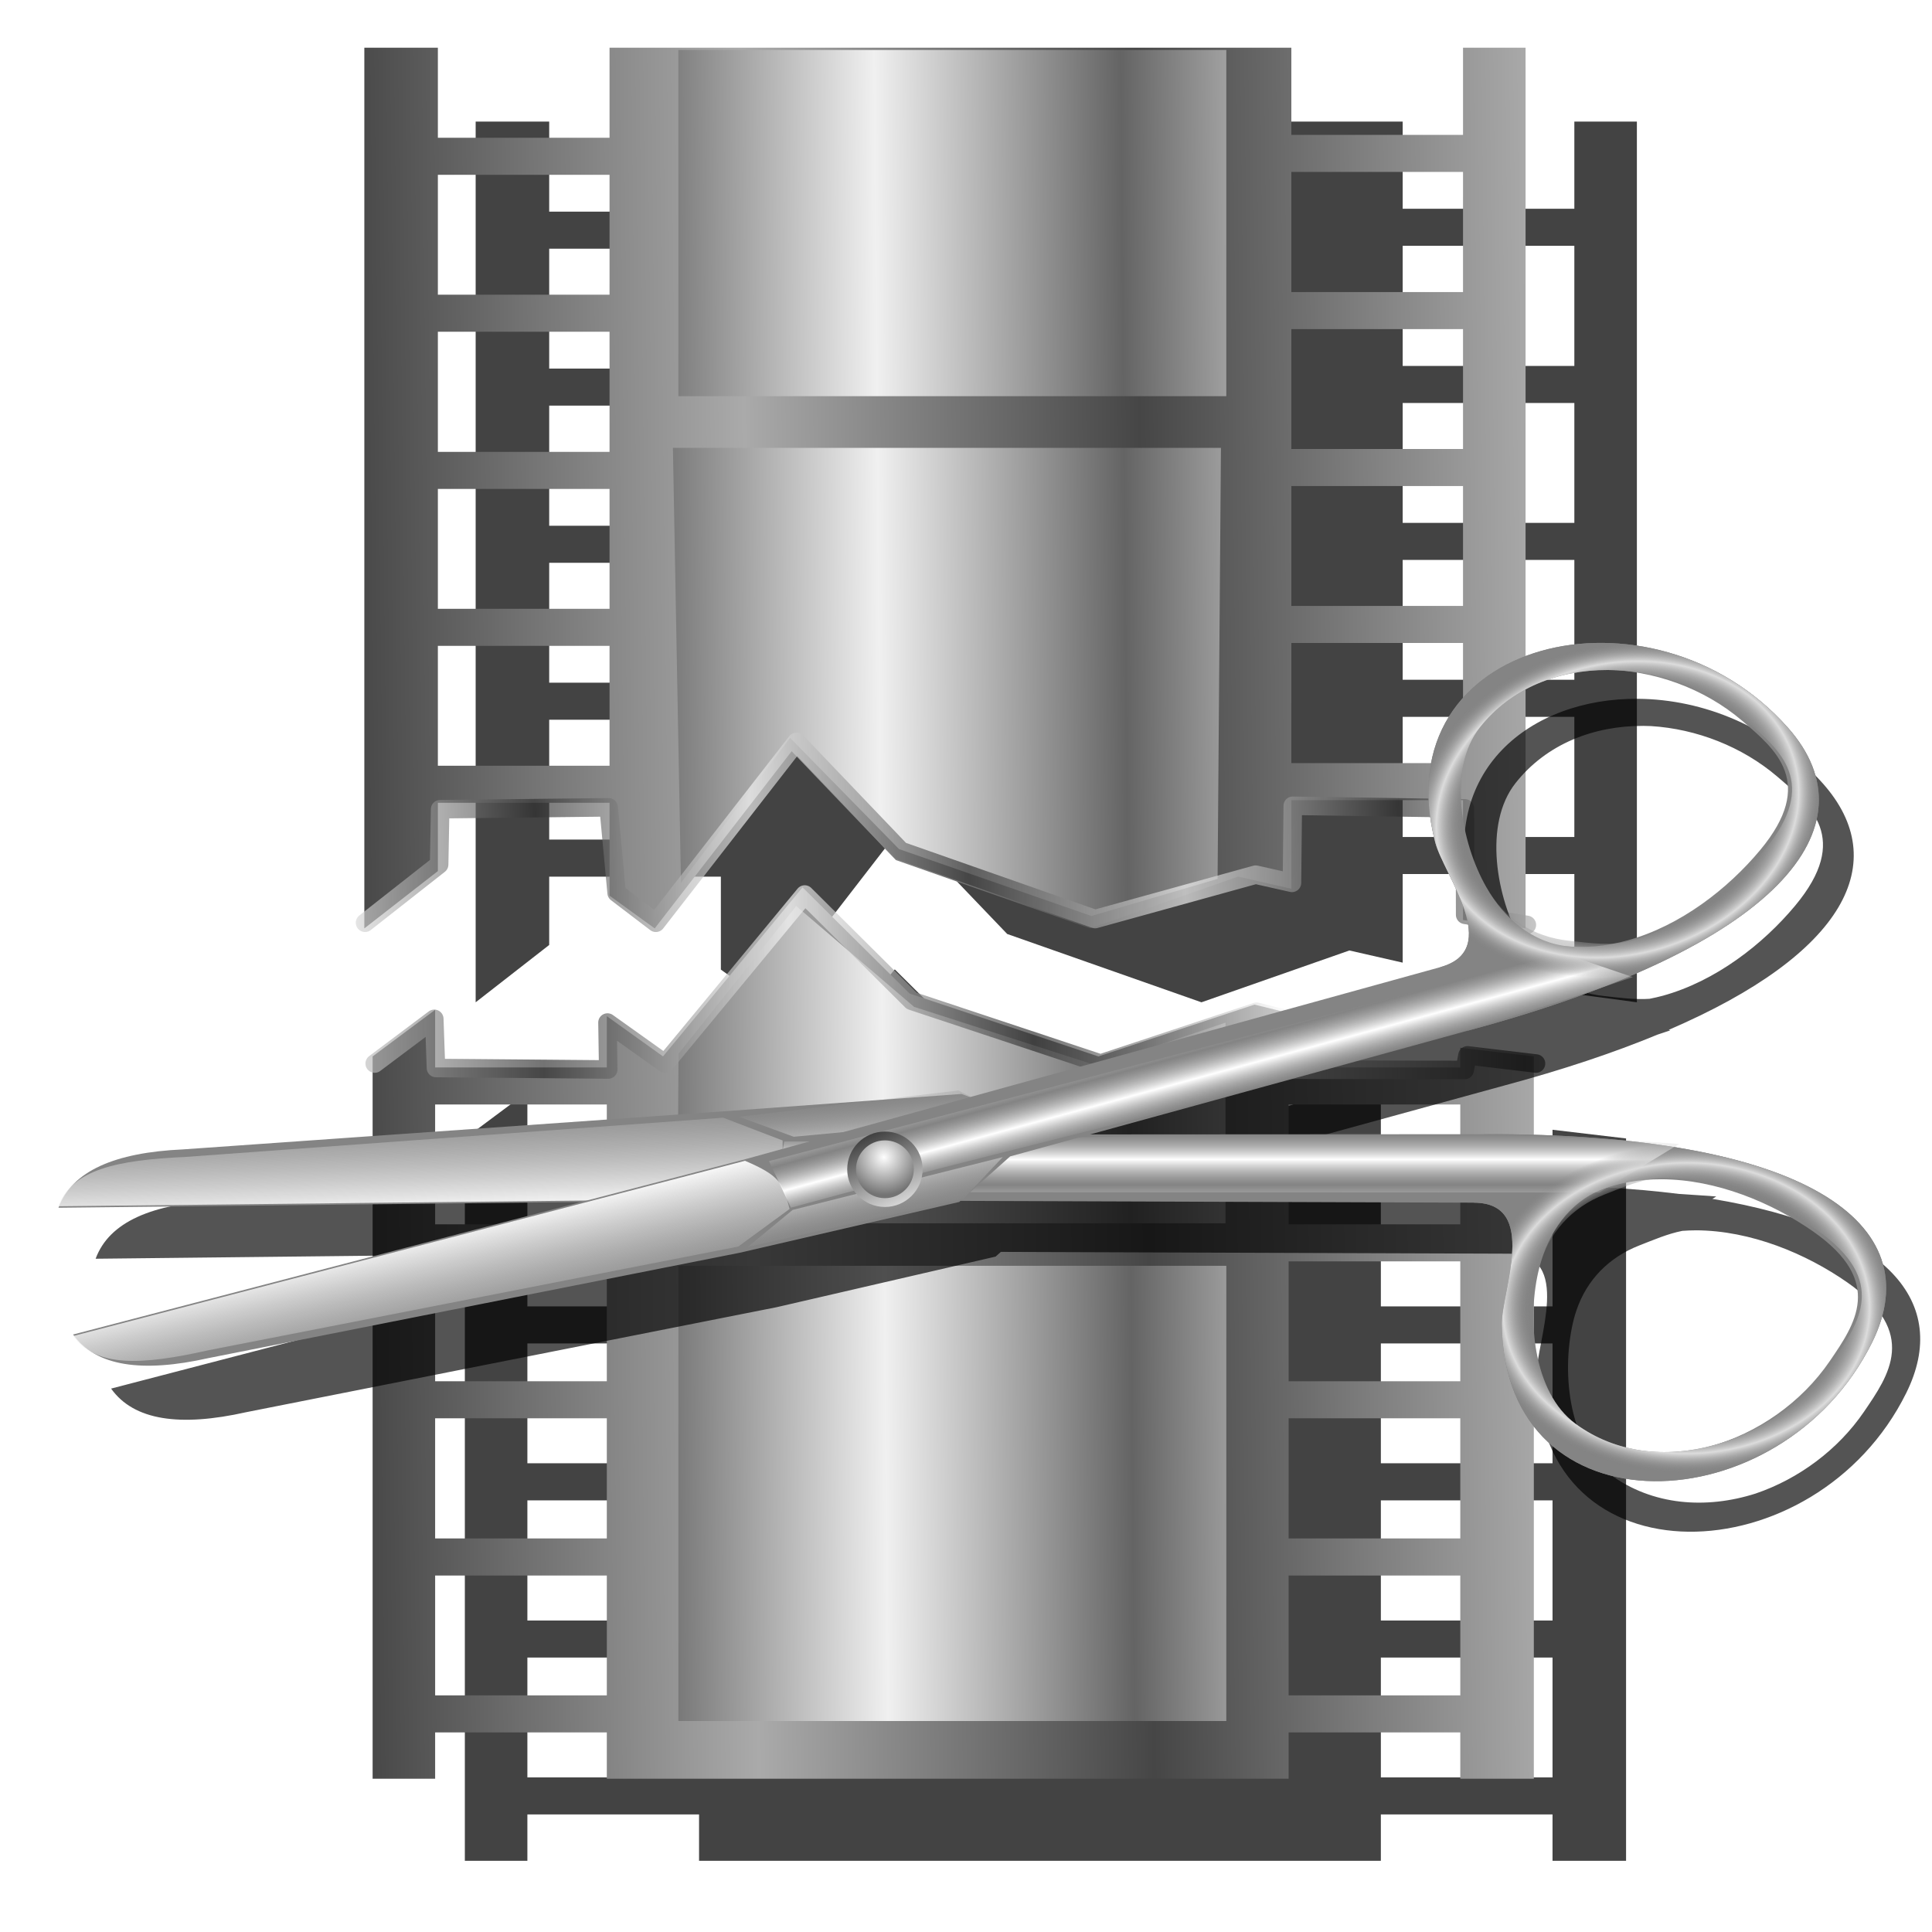 <?xml version="1.0" encoding="UTF-8" standalone="no"?>
<!-- Created with Inkscape (http://www.inkscape.org/) -->

<svg
   xmlns:dc="http://purl.org/dc/elements/1.1/"
   xmlns:cc="http://creativecommons.org/ns#"
   xmlns:rdf="http://www.w3.org/1999/02/22-rdf-syntax-ns#"
   xmlns:svg="http://www.w3.org/2000/svg"
   xmlns="http://www.w3.org/2000/svg"
   xmlns:xlink="http://www.w3.org/1999/xlink"
   xmlns:sodipodi="http://sodipodi.sourceforge.net/DTD/sodipodi-0.dtd"
   xmlns:inkscape="http://www.inkscape.org/namespaces/inkscape"
   width="256"
   height="256"
   id="svg2"
   sodipodi:version="0.32"
   inkscape:version="0.92.5 (2060ec1f9f, 2020-04-08)"
   version="1.0"
   sodipodi:docname="lives.svg"
   inkscape:output_extension="org.inkscape.output.svg.inkscape">
  <defs
     id="defs4">
    <linearGradient
       id="linearGradient955">
      <stop
         style="stop-color:#f6f6f6;stop-opacity:1"
         offset="0"
         id="stop951" />
      <stop
         style="stop-color:#2f2f2f;stop-opacity:1"
         offset="1"
         id="stop953" />
    </linearGradient>
    <linearGradient
       id="linearGradient944">
      <stop
         id="stop940"
         offset="0"
         style="stop-color:#f0f0f0;stop-opacity:1" />
      <stop
         id="stop942"
         offset="1"
         style="stop-color:#646464;stop-opacity:1" />
    </linearGradient>
    <linearGradient
       inkscape:collect="always"
       id="linearGradient934">
      <stop
         style="stop-color:#aaaaaa;stop-opacity:1"
         offset="0"
         id="stop930" />
      <stop
         style="stop-color:#464646;stop-opacity:1"
         offset="1"
         id="stop932" />
    </linearGradient>
    <linearGradient
       id="linearGradient3175">
      <stop
         style="stop-color:#bcc4f0;stop-opacity:0.739;"
         offset="0"
         id="stop3177" />
      <stop
         style="stop-color:#1a1c71;stop-opacity:0.782;"
         offset="1"
         id="stop3179" />
    </linearGradient>
    <inkscape:perspective
       sodipodi:type="inkscape:persp3d"
       inkscape:vp_x="0 : 526.18109 : 1"
       inkscape:vp_y="0 : 1000 : 0"
       inkscape:vp_z="744.09448 : 526.18109 : 1"
       inkscape:persp3d-origin="372.04724 : 350.78739 : 1"
       id="perspective10" />
    <inkscape:perspective
       id="perspective2390"
       inkscape:persp3d-origin="372.04724 : 350.78739 : 1"
       inkscape:vp_z="744.09448 : 526.18109 : 1"
       inkscape:vp_y="0 : 1000 : 0"
       inkscape:vp_x="0 : 526.18109 : 1"
       sodipodi:type="inkscape:persp3d" />
    <linearGradient
       gradientTransform="matrix(0.458,0,0,0.458,12.358,81.059)"
       y2="50.574"
       x2="215.891"
       y1="113.364"
       x1="155.814"
       spreadMethod="reflect"
       gradientUnits="userSpaceOnUse"
       id="linearGradient3403"
       xlink:href="#linearGradient3369"
       inkscape:collect="always" />
    <linearGradient
       y2="78.618"
       x2="-79.283"
       y1="145.672"
       x1="-81.182"
       gradientUnits="userSpaceOnUse"
       id="linearGradient3397"
       xlink:href="#linearGradient3387"
       inkscape:collect="always" />
    <linearGradient
       gradientUnits="userSpaceOnUse"
       y2="78.618"
       x2="-79.283"
       y1="145.672"
       x1="-81.182"
       id="linearGradient3393"
       xlink:href="#linearGradient3387"
       inkscape:collect="always" />
    <linearGradient
       spreadMethod="reflect"
       gradientUnits="userSpaceOnUse"
       y2="50.574"
       x2="215.891"
       y1="113.364"
       x1="155.814"
       id="linearGradient3375"
       xlink:href="#linearGradient3369"
       inkscape:collect="always" />
    <inkscape:perspective
       sodipodi:type="inkscape:persp3d"
       inkscape:vp_x="0 : 128 : 1"
       inkscape:vp_y="0 : 1000 : 0"
       inkscape:vp_z="256 : 128 : 1"
       inkscape:persp3d-origin="128 : 85.333333 : 1"
       id="perspective2503" />
    <linearGradient
       id="linearGradient3578">
      <stop
         id="stop3580"
         offset="0"
         style="stop-color:#d2d6f6;stop-opacity:1" />
      <stop
         id="stop3582"
         offset="1"
         style="stop-color:#2f45bc;stop-opacity:1" />
    </linearGradient>
    <linearGradient
       id="linearGradient3369"
       inkscape:collect="always">
      <stop
         id="stop3371"
         offset="0"
         style="stop-color:#6465df;stop-opacity:1" />
      <stop
         id="stop3373"
         offset="1"
         style="stop-color:#ffffff;stop-opacity:1" />
    </linearGradient>
    <linearGradient
       id="linearGradient3387"
       inkscape:collect="always">
      <stop
         id="stop3389"
         offset="0"
         style="stop-color:#000000;stop-opacity:1;" />
      <stop
         id="stop3391"
         offset="1"
         style="stop-color:#ffffff;stop-opacity:1" />
    </linearGradient>
    <linearGradient
       inkscape:collect="always"
       xlink:href="#linearGradient955"
       id="linearGradient986"
       x1="98.391"
       y1="111.526"
       x2="126.978"
       y2="110.606"
       gradientUnits="userSpaceOnUse"
       spreadMethod="reflect"
       gradientTransform="translate(1.162,-2.325)" />
    <linearGradient
       inkscape:collect="always"
       xlink:href="#linearGradient955"
       id="linearGradient994"
       x1="103.353"
       y1="131.557"
       x2="135.856"
       y2="131.557"
       gradientUnits="userSpaceOnUse"
       spreadMethod="reflect"
       gradientTransform="translate(1.162,-2.325)" />
    <filter
       inkscape:collect="always"
       style="color-interpolation-filters:sRGB"
       id="filter1024"
       x="-0.03"
       width="1.06"
       y="-0.02"
       height="1.04">
      <feGaussianBlur
         inkscape:collect="always"
         stdDeviation="1.929"
         id="feGaussianBlur1026" />
    </filter>
    <linearGradient
       id="linearGradient15182">
      <stop
         id="stop15184"
         stop-color="#ffffff"
         stop-opacity="1" />
      <stop
         offset="1"
         id="stop15186"
         stop-color="#100de7"
         stop-opacity="0" />
    </linearGradient>
    <linearGradient
       id="linearGradient3558">
      <stop
         id="stop3560"
         stop-color="#6474d6"
         stop-opacity="1" />
      <stop
         offset="0.167"
         id="stop3564"
         stop-color="#949cd9"
         stop-opacity="1" />
      <stop
         id="stop3562"
         offset="1"
         stop-color="#20267b"
         stop-opacity="1" />
    </linearGradient>
    <linearGradient
       id="linearGradient2811">
      <stop
         id="stop2813"
         stop-color="#2e46c9"
         stop-opacity="1" />
      <stop
         offset="1"
         id="stop4535"
         stop-color="#202a7b"
         stop-opacity="1" />
    </linearGradient>
    <linearGradient
       id="linearGradient3578-3">
      <stop
         id="stop3580-6"
         stop-color="#000000"
         stop-opacity="1" />
      <stop
         offset="1"
         id="stop3582-7"
         stop-color="#fffcfc"
         stop-opacity="1" />
    </linearGradient>
    <linearGradient
       id="linearGradient3299">
      <stop
         id="stop3301"
         stop-color="#0d0d9d"
         stop-opacity="0.675" />
      <stop
         offset="1"
         id="stop3303"
         stop-color="#7c86f5"
         stop-opacity="0.525" />
    </linearGradient>
    <linearGradient
       id="linearGradient3335">
      <stop
         id="stop3337"
         stop-color="#000000"
         stop-opacity="0.632" />
      <stop
         offset="0.5"
         id="stop3343"
         stop-color="#7075f7"
         stop-opacity="0.588" />
      <stop
         id="stop3339"
         offset="1"
         stop-color="#ffffff"
         stop-opacity="0.439" />
    </linearGradient>
    <linearGradient
       id="linearGradient3345">
      <stop
         id="stop3347"
         stop-color="#b9c1ee"
         stop-opacity="1" />
      <stop
         id="stop6154"
         offset="1"
         stop-color="#101b59"
         stop-opacity="1" />
    </linearGradient>
    <linearGradient
       id="linearGradient3351">
      <stop
         id="stop3353"
         stop-color="#697ef7"
         stop-opacity="1" />
      <stop
         id="stop3355"
         offset="1"
         stop-color="#000000"
         stop-opacity="1" />
    </linearGradient>
    <linearGradient
       id="linearGradient3449">
      <stop
         id="stop3451"
         stop-color="#000e7c"
         stop-opacity="1" />
      <stop
         offset="1"
         id="stop3453"
         stop-color="#cacbf7"
         stop-opacity="1" />
    </linearGradient>
    <linearGradient
       inkscape:collect="always"
       xlink:href="#linearGradient944"
       id="linearGradient1137"
       gradientUnits="userSpaceOnUse"
       x1="116.177"
       y1="119.644"
       x2="148.835"
       y2="119.37"
       spreadMethod="reflect"
       gradientTransform="translate(0.581,-2.615)" />
    <linearGradient
       inkscape:collect="always"
       xlink:href="#linearGradient934"
       id="linearGradient936"
       x1="125.569"
       y1="125.658"
       x2="177.96"
       y2="125.077"
       gradientUnits="userSpaceOnUse"
       spreadMethod="reflect" />
    <linearGradient
       inkscape:collect="always"
       xlink:href="#linearGradient934"
       id="linearGradient938"
       gradientUnits="userSpaceOnUse"
       x1="125.569"
       y1="125.658"
       x2="177.96"
       y2="125.077"
       spreadMethod="reflect" />
    <linearGradient
       id="linearGradient930"
       inkscape:collect="always">
      <stop
         id="stop926"
         offset="0"
         style="stop-color:#dedede;stop-opacity:1" />
      <stop
         id="stop928"
         offset="1"
         style="stop-color:#737373;stop-opacity:0;" />
    </linearGradient>
    <linearGradient
       id="linearGradient920"
       inkscape:collect="always">
      <stop
         id="stop916"
         offset="0"
         style="stop-color:#fefefe;stop-opacity:1" />
      <stop
         id="stop918"
         offset="1"
         style="stop-color:#737373;stop-opacity:1" />
    </linearGradient>
    <linearGradient
       id="linearGradient912"
       inkscape:collect="always">
      <stop
         id="stop908"
         offset="0"
         style="stop-color:#dadada;stop-opacity:1" />
      <stop
         id="stop910"
         offset="1"
         style="stop-color:#424242;stop-opacity:1" />
    </linearGradient>
    <linearGradient
       id="linearGradient854"
       inkscape:collect="always">
      <stop
         id="stop850"
         offset="0"
         style="stop-color:#848484;stop-opacity:1;" />
      <stop
         style="stop-color:#737373;stop-opacity:0.05"
         offset="0.744"
         id="stop860" />
      <stop
         style="stop-color:#dcdcdc;stop-opacity:1"
         offset="0.884"
         id="stop858" />
      <stop
         id="stop852"
         offset="1"
         style="stop-color:#848484;stop-opacity:0" />
    </linearGradient>
    <linearGradient
       id="linearGradient830"
       inkscape:collect="always">
      <stop
         id="stop826"
         offset="0"
         style="stop-color:#ffffff;stop-opacity:1" />
      <stop
         id="stop828"
         offset="1"
         style="stop-color:#c1c1c1;stop-opacity:0;" />
    </linearGradient>
    <linearGradient
       gradientUnits="userSpaceOnUse"
       y2="149.946"
       x2="58.342"
       y1="164.994"
       x1="58.867"
       id="linearGradient822"
       xlink:href="#linearGradient830"
       inkscape:collect="always" />
    <linearGradient
       gradientTransform="matrix(1,0,0,1.802,0,-126.395)"
       spreadMethod="reflect"
       gradientUnits="userSpaceOnUse"
       y2="155.944"
       x2="149.324"
       y1="157.763"
       x1="149.324"
       id="linearGradient832"
       xlink:href="#linearGradient830"
       inkscape:collect="always" />
    <radialGradient
       gradientUnits="userSpaceOnUse"
       gradientTransform="matrix(1,-0.008,0.006,0.793,-3.12,111.778)"
       r="101.279"
       fy="510.518"
       fx="833.044"
       cy="510.518"
       cx="833.044"
       id="radialGradient856"
       xlink:href="#linearGradient854"
       inkscape:collect="always" />
    <radialGradient
       r="101.279"
       fy="510.518"
       fx="833.044"
       cy="510.518"
       cx="833.044"
       gradientTransform="matrix(1,-0.008,0.006,0.793,-3.12,111.778)"
       gradientUnits="userSpaceOnUse"
       id="radialGradient885"
       xlink:href="#linearGradient854"
       inkscape:collect="always" />
    <linearGradient
       gradientTransform="matrix(0.368,0,0,0.368,135.184,114.833)"
       gradientUnits="userSpaceOnUse"
       y2="107.848"
       x2="-52.865"
       y1="132.451"
       x1="-41.783"
       id="linearGradient914"
       xlink:href="#linearGradient912"
       inkscape:collect="always" />
    <radialGradient
       gradientTransform="matrix(0.368,0,0,0.368,135.184,114.833)"
       gradientUnits="userSpaceOnUse"
       r="13.272"
       fy="116.242"
       fx="-49.64"
       cy="116.242"
       cx="-49.64"
       id="radialGradient922"
       xlink:href="#linearGradient920"
       inkscape:collect="always" />
    <linearGradient
       gradientUnits="userSpaceOnUse"
       y2="167.27"
       x2="118.017"
       y1="159.274"
       x1="116.071"
       id="linearGradient932"
       xlink:href="#linearGradient930"
       inkscape:collect="always" />
    <linearGradient
       gradientTransform="matrix(0.943,-0.333,-0.333,-0.943,60.913,344.989)"
       y2="167.27"
       x2="118.017"
       y1="159.274"
       x1="116.071"
       gradientUnits="userSpaceOnUse"
       id="linearGradient936-3"
       xlink:href="#linearGradient930"
       inkscape:collect="always" />
    <linearGradient
       inkscape:collect="always"
       xlink:href="#linearGradient830"
       id="linearGradient1082"
       gradientUnits="userSpaceOnUse"
       x1="58.867"
       y1="164.994"
       x2="58.342"
       y2="149.946" />
    <linearGradient
       inkscape:collect="always"
       xlink:href="#linearGradient830"
       id="linearGradient1084"
       gradientUnits="userSpaceOnUse"
       gradientTransform="matrix(1,0,0,1.802,0,-126.395)"
       x1="149.324"
       y1="157.763"
       x2="149.324"
       y2="155.944"
       spreadMethod="reflect" />
    <filter
       inkscape:collect="always"
       style="color-interpolation-filters:sRGB"
       id="filter1168"
       x="-0.017"
       width="1.035"
       y="-0.038"
       height="1.077">
      <feGaussianBlur
         inkscape:collect="always"
         stdDeviation="1.761"
         id="feGaussianBlur1170" />
    </filter>
  </defs>
  <sodipodi:namedview
     id="base"
     pagecolor="#ff0000"
     bordercolor="#666666"
     borderopacity="1.0"
     gridtolerance="10000"
     guidetolerance="10"
     objecttolerance="10"
     inkscape:pageopacity="0"
     inkscape:pageshadow="2"
     inkscape:zoom="3.4414062"
     inkscape:cx="128"
     inkscape:cy="128"
     inkscape:document-units="px"
     inkscape:current-layer="layer1"
     showgrid="false"
     inkscape:window-width="1678"
     inkscape:window-height="978"
     inkscape:window-x="0"
     inkscape:window-y="38"
     inkscape:window-maximized="0"
     inkscape:snap-to-guides="false"
     inkscape:snap-grids="false"
     inkscape:snap-others="false"
     inkscape:object-nodes="false"
     inkscape:snap-nodes="false"
     inkscape:snap-global="false" />
  <g
     inkscape:label="Layer 1"
     inkscape:groupmode="layer"
     id="layer1">
    <g
       id="g956"
       style="fill:#191919;fill-opacity:0.813;filter:url(#filter1024)"
       transform="translate(5.148,0.741)">
      <path
         style="opacity:1;fill:#191919;fill-opacity:0.813;stroke:none;stroke-opacity:1"
         d="M 57.879,15.372 V 132.068 l 9.744,-7.596 v -9.053 h 22.748 v 12.314 l 5.984,4.335 18.145,-23.477 13.81,14.424 25.741,9.053 19.603,-6.867 7.059,1.611 v -11.739 h 22.748 v 15.882 l 8.286,1.112 V 15.372 h -8.286 V 26.919 H 180.713 V 15.372 H 90.371 V 27.302 H 67.623 V 15.372 Z M 180.713,31.829 h 22.748 V 47.749 H 180.713 Z M 67.623,32.213 H 90.371 V 48.094 H 67.623 Z m 113.09,20.447 h 22.748 V 68.541 H 180.713 Z M 67.623,53.005 h 22.748 v 15.92 H 67.623 Z m 113.09,20.447 h 22.748 V 89.333 H 180.713 Z M 67.623,73.835 H 90.371 V 89.717 H 67.623 Z M 180.713,94.243 h 22.748 V 110.163 H 180.713 Z M 67.623,94.627 H 90.371 V 110.508 H 67.623 Z"
         id="path3336"
         inkscape:connector-curvature="0" />
      <path
         style="opacity:1;fill:#191919;fill-opacity:0.813;stroke:none;stroke-opacity:1"
         d="m 113.414,127.707 -18.49,22.403 -7.442,-5.332 v 6.79 H 64.733 v -7.634 l -8.286,6.176 v 95.712 h 8.286 v -6.138 h 22.748 v 6.138 h 90.341 v -6.138 h 22.748 v 6.138 h 9.744 v -95.712 l -9.744,-1.151 v 2.609 h -22.748 v -7.212 l -4.527,-1.112 -20.677,6.867 -25.012,-8.324 z m -48.681,28.771 h 22.748 v 15.882 H 64.733 Z m 113.09,0 h 22.748 v 15.882 H 177.823 Z M 64.733,177.27 h 22.748 v 15.882 H 64.733 Z m 113.09,0 h 22.748 v 15.882 H 177.823 Z M 64.733,198.062 h 22.748 v 15.92 H 64.733 Z m 113.09,0 h 22.748 v 15.92 h -22.748 z m -113.09,20.83 h 22.748 v 15.882 H 64.733 Z m 113.09,0 h 22.748 v 15.882 h -22.748 z"
         id="path3340"
         inkscape:connector-curvature="0" />
    </g>
    <g
       id="g952"
       style="opacity:1;fill:url(#linearGradient936);fill-opacity:1"
       transform="translate(0.872,-2.906)">
      <path
         style="opacity:1;fill:url(#linearGradient938);fill-opacity:1;stroke:none;stroke-opacity:1"
         d="m -135.08,9.812 v 116.695 l 9.744,-7.596 v -9.053 h 22.748 v 12.314 l 5.984,4.334 18.145,-23.477 13.811,14.424 25.74,9.053 19.604,-6.867 7.059,1.611 v -11.738 h 22.748 v 15.883 l 8.287,1.111 V 9.812 H 10.502 V 21.359 H -12.246 V 9.812 h -90.342 v 11.93 h -22.748 V 9.812 Z m 122.834,16.457 h 22.748 v 15.92 h -22.748 z m -113.09,0.383 h 22.748 v 15.883 h -22.748 z m 113.09,20.447 h 22.748 v 15.883 h -22.748 z m -113.09,0.346 h 22.748 v 15.92 h -22.748 z m 113.09,20.447 h 22.748 v 15.881 h -22.748 z m -113.09,0.383 h 22.748 V 84.156 h -22.748 z m 113.09,20.408 h 22.748 v 15.92 h -22.748 z m -113.09,0.383 h 22.748 v 15.883 h -22.748 z m 48.32,31.998 -18.49,22.402 -7.443,-5.332 v 6.791 h -22.748 v -7.635 l -8.285,6.176 v 95.713 h 8.285 v -6.139 h 22.748 v 6.139 h 90.342 v -6.139 h 22.748 v 6.139 h 9.744 V 143.467 l -9.744,-1.15 v 2.609 h -22.748 v -7.213 l -4.527,-1.111 -20.676,6.865 -25.012,-8.324 z m -48.682,28.771 h 22.748 v 15.881 h -22.748 z m 113.09,0 h 22.748 v 15.881 h -22.748 z m -113.09,20.791 h 22.748 v 15.883 h -22.748 z m 113.09,0 h 22.748 v 15.883 h -22.748 z m -113.09,20.793 h 22.748 v 15.92 h -22.748 z m 113.09,0 h 22.748 v 15.92 H -12.607 Z M -125.697,212.25 h 22.748 v 15.881 h -22.748 z m 113.09,0 h 22.748 v 15.881 h -22.748 z"
         transform="translate(182.484,-0.581)"
         id="path3243"
         inkscape:connector-curvature="0" />
    </g>
    <path
       style="opacity:1;fill:url(#linearGradient1137);fill-opacity:1;stroke:none;stroke-width:2;stroke-linejoin:round;stroke-miterlimit:4;stroke-dasharray:none;stroke-opacity:0.9"
       d="M 89.888,6.624 V 52.497 H 162.492 V 6.624 Z m -0.723,52.721 1.066,57.637 14.455,-19.213 14.439,14.738 25.488,8.865 16.723,-4.914 0.445,-57.113 z m 16.336,60.713 -15.59,19.562 -0.145,22.473 h 72.617 v -26.586 l -16.961,5.721 -24.295,-7.809 z m -15.613,47.668 v 60.322 h 72.604 v -60.322 z"
       id="rect3319"
       inkscape:connector-curvature="0" />
    <path
       inkscape:connector-curvature="0"
       style="opacity:1;fill:none;fill-opacity:1;stroke:url(#linearGradient994);stroke-width:2.455;stroke-linecap:round;stroke-linejoin:round;stroke-miterlimit:4;stroke-dasharray:none;stroke-opacity:0.676"
       d="m 203.529,140.924 -9.076,-1.084 -0.375,1.934 -23.119,-0.032 0.263,-6.507 -4.718,-1.174 -20.68,6.863 -25.014,-8.308 -14.178,-14.087 -18.512,22.395 -7.623,-5.43 0.096,6.218 -22.822,-0.197 -0.228,-6.512 -7.893,5.921"
       id="path3171"
       sodipodi:nodetypes="ccccccccccccccc" />
    <path
       inkscape:connector-curvature="0"
       sodipodi:nodetypes="ccccccccccccccc"
       id="path3173"
       d="m 202.316,122.552 -8.174,-1.334 -0.034,-14.105 -22.809,-0.343 -0.107,10.213 -4.809,-1.084 -21.28,5.881 -25.737,-9.03 -13.816,-14.449 -18.642,23.97 -5.2,-3.963 -1.06,-11.331 -22.325,0.247 -0.137,7.331 -9.817,7.715"
       style="opacity:1;fill:none;fill-opacity:1;stroke:url(#linearGradient986);stroke-width:2.455;stroke-linecap:round;stroke-linejoin:round;stroke-miterlimit:4;stroke-dasharray:none;stroke-opacity:0.667" />
    <path
       style="fill:#000000;fill-opacity:0.671;stroke:none;stroke-width:0.308px;stroke-linecap:butt;stroke-linejoin:miter;stroke-opacity:1;filter:url(#filter1168)"
       d="m 217.054,92.595 c -14.23,-0.121 -26.54,9.474 -22.158,26.365 1.116,4.301 9.016,14.208 0.668,16.512 l -61.527,16.979 -0.541,-0.201 -1.566,-0.803 -6.549,0.785 -24.797,1.809 -71.473,5.033 c -8.95,0.404 -14.649,2.839 -16.441,7.717 l 71.1,-0.777 -69.047,17.982 c 0,0 0,0.002 0,0.002 3.011,4.235 9.149,5.087 17.891,3.127 l 70.287,-13.912 29.025,-6.707 0.695,-0.623 67.287,0.238 c 8.66,0.03 3.638,11.663 3.691,16.105 0.333,27.919 36.991,26.592 48.99,2.35 5.946,-12.013 -2.416,-21.836 -25.693,-25.721 l 0.52,-0.316 c -1.637,-0.124 -3.267,-0.225 -4.898,-0.33 -6.178,-0.776 -13.264,-1.178 -21.268,-1.148 l -50.219,0.027 48.209,-13.227 c 7.81,-2.095 14.594,-4.37 20.391,-6.768 0.562,-0.191 1.124,-0.371 1.686,-0.564 l -0.199,-0.068 c 23.422,-10.078 29.649,-22.237 20.434,-32.631 -6.729,-7.59 -15.958,-11.162 -24.496,-11.234 z m 0.682,3.588 c 0.345,0.001 0.691,0.013 1.037,0.027 6.007,0.369 12.081,2.72 16.738,6.703 4.393,3.757 9.789,8.17 2.367,17.08 -4.275,5.132 -10.553,10.017 -17.553,11.949 -0.58,0.16 -1.167,0.286 -1.756,0.404 -1.971,0.138 -3.953,-0.145 -6.031,-0.369 -4.279,-0.462 -7.85,-2.55 -10.221,-6.023 -0.221,-0.337 -0.446,-0.671 -0.646,-1.021 -3.434,-6 -5.138,-15.753 -0.85,-21.176 4.133,-5.227 10.407,-7.595 16.914,-7.574 z m 6.99,66.84 c 7.261,0.026 14.602,3.091 20.074,6.92 9.502,6.648 5.453,12.323 2.201,17.102 -3.446,5.064 -8.686,8.927 -14.383,10.861 -6.557,2.084 -13.664,1.602 -19.311,-2.566 -5.562,-4.106 -6.478,-13.965 -4.74,-20.656 0.099,-0.381 0.225,-0.752 0.346,-1.125 1.371,-3.989 4.272,-6.952 8.289,-8.525 1.945,-0.761 3.782,-1.555 5.719,-1.939 0.6,-0.041 1.202,-0.072 1.805,-0.07 z"
       id="path1086"
       inkscape:connector-curvature="0" />
    <g
       transform="matrix(1.024,0,0,1.024,-2.597,-8.043)"
       id="layer1-7"
       inkscape:label="Layer 1">
      <g
         id="g867">
        <path
           sodipodi:nodetypes="cccccssccccscsssss"
           inkscape:connector-curvature="0"
           style="fill:#848484;fill-opacity:1;stroke:none;stroke-width:1.137px;stroke-linecap:butt;stroke-linejoin:miter;stroke-opacity:1"
           d="M 362.643,413.826 98.809,432.406 c -33.038,1.492 -54.075,10.484 -60.693,28.488 l 339.391,-3.715 351.775,1.238 c 31.967,0.113 13.43,43.055 13.625,59.455 1.228,103.057 136.552,98.156 180.844,8.67 28.684,-57.952 -32.719,-102.143 -189.514,-101.568 l -201.873,0.117 -53.311,-19.758 z m 460.129,32.533 c 26.803,0.095 53.902,11.41 74.104,25.545 35.074,24.542 20.129,45.484 8.125,63.125 -27.677,40.672 -86.671,60.469 -126.25,31.25 -20.531,-15.157 -23.913,-51.549 -17.5,-76.25 4.371,-16.835 14.429,-31.783 30.625,-38.125 9.966,-3.902 20.408,-5.582 30.896,-5.545 z"
           transform="matrix(0.265,0,0,0.265,0,42)"
           id="path812" />
        <path
           sodipodi:nodetypes="cccccc"
           inkscape:connector-curvature="0"
           id="path814"
           d="m 10.085,163.945 89.797,-0.983 c 3.825,-3.034 4,-4.062 3.924,-7.532 l -7.691,-2.947 -69.64,5.081 c -8.741,0.395 -14.638,1.616 -16.389,6.38 z"
           style="fill:url(#linearGradient1082);fill-opacity:1;stroke:none;stroke-width:0.301px;stroke-linecap:butt;stroke-linejoin:miter;stroke-opacity:1" />
        <path
           style="fill:#848484;fill-opacity:1;stroke:none;stroke-width:1.137px;stroke-linecap:butt;stroke-linejoin:miter;stroke-opacity:1"
           d="m 734.236,424.975 c -3.754,11.562 -8.528,21.922 -4.955,33.443 31.967,0.113 13.43,43.055 13.625,59.455 1.228,103.057 136.552,98.156 180.844,8.67 28.684,-57.952 -32.719,-102.143 -189.514,-101.568 z m 86.66,22.01 c 26.803,0.095 53.902,11.41 74.104,25.545 35.074,24.542 20.129,45.484 8.125,63.125 -27.677,40.672 -86.671,60.469 -126.25,31.25 -20.531,-15.157 -23.913,-51.549 -17.5,-76.25 4.371,-16.835 14.429,-31.783 30.625,-38.125 9.966,-3.902 20.408,-5.582 30.896,-5.545 z"
           transform="matrix(0.265,0,0,0.265,0,42)"
           id="path834"
           inkscape:connector-curvature="0" />
        <path
           style="fill:url(#linearGradient1084);fill-opacity:1;stroke:none;stroke-width:0.355px;stroke-linecap:butt;stroke-linejoin:miter;stroke-opacity:1"
           d="m 104.014,155.548 -1.158,6.557 106.633,0.057 10.331,-6.277 C 180.397,152.897 142.617,155.66 104.014,155.548 Z"
           id="path824"
           inkscape:connector-curvature="0"
           sodipodi:nodetypes="ccccc" />
        <path
           style="fill:url(#radialGradient856);fill-opacity:1;stroke:none;stroke-width:1.137px;stroke-linecap:butt;stroke-linejoin:miter;stroke-opacity:1"
           d="m 734.236,424.975 c -3.754,11.562 -8.528,21.922 -4.955,33.443 31.967,0.113 13.43,43.055 13.625,59.455 1.228,103.057 136.552,98.156 180.844,8.67 28.684,-57.952 -32.719,-102.143 -189.514,-101.568 z m 88.535,21.385 c 26.803,0.095 53.902,11.41 74.104,25.545 35.074,24.542 20.129,45.484 8.125,63.125 -27.677,40.672 -86.671,60.469 -126.25,31.25 -20.531,-15.157 -23.913,-51.549 -17.5,-76.25 4.371,-16.835 15.679,-29.283 31.875,-35.625 9.966,-3.902 19.158,-8.082 29.646,-8.045 z"
           transform="matrix(0.265,0,0,0.265,0,42)"
           id="path841"
           inkscape:connector-curvature="0"
           sodipodi:nodetypes="ccsscscsssss" />
      </g>
      <path
         style="fill:url(#linearGradient936-3);fill-opacity:1;stroke:none;stroke-width:0.265px;stroke-linecap:butt;stroke-linejoin:miter;stroke-opacity:1"
         d="m 105.245,154.949 27.909,-2.614 -6.589,-3.377 -28.4,3.404 z"
         id="path934"
         inkscape:connector-curvature="0" />
      <g
         transform="matrix(0.965,-0.263,-0.263,-0.965,45.414,341.588)"
         id="g879">
        <path
           sodipodi:nodetypes="cccccssccccscsssss"
           inkscape:connector-curvature="0"
           id="path869"
           transform="matrix(0.265,0,0,0.265,0,42)"
           d="M 362.643,413.826 98.809,432.406 c -33.038,1.492 -54.075,10.484 -60.693,28.488 l 339.391,-3.715 351.775,1.238 c 31.967,0.113 13.43,43.055 13.625,59.455 1.228,103.057 136.552,98.156 180.844,8.67 28.684,-57.952 -32.719,-102.143 -189.514,-101.568 l -231.887,-0.475 -29.824,-14.927 z m 460.129,32.533 c 26.803,0.095 53.902,11.41 74.104,25.545 35.074,24.542 20.129,45.484 8.125,63.125 -27.677,40.672 -86.671,60.469 -126.25,31.25 -20.531,-15.157 -23.913,-51.549 -17.5,-76.25 4.371,-16.835 14.429,-31.783 30.625,-38.125 9.966,-3.902 20.408,-5.582 30.896,-5.545 z"
           style="fill:#848484;fill-opacity:1;stroke:none;stroke-width:1.137px;stroke-linecap:butt;stroke-linejoin:miter;stroke-opacity:1" />
        <path
           style="fill:url(#linearGradient822);fill-opacity:1;stroke:none;stroke-width:0.301px;stroke-linecap:butt;stroke-linejoin:miter;stroke-opacity:1"
           d="m 10.085,163.945 89.797,-0.983 c 3.825,-3.034 4,-4.062 3.924,-7.532 l -7.691,-2.947 -69.64,5.081 c -8.741,0.395 -14.638,1.616 -16.389,6.38 z"
           id="path871"
           inkscape:connector-curvature="0"
           sodipodi:nodetypes="cccccc" />
        <path
           inkscape:connector-curvature="0"
           id="path873"
           transform="matrix(0.265,0,0,0.265,0,42)"
           d="m 734.236,424.975 c -3.754,11.562 -8.528,21.922 -4.955,33.443 31.967,0.113 13.43,43.055 13.625,59.455 1.228,103.057 136.552,98.156 180.844,8.67 28.684,-57.952 -32.719,-102.143 -189.514,-101.568 z m 86.66,22.01 c 26.803,0.095 53.902,11.41 74.104,25.545 35.074,24.542 20.129,45.484 8.125,63.125 -27.677,40.672 -86.671,60.469 -126.25,31.25 -20.531,-15.157 -23.913,-51.549 -17.5,-76.25 4.371,-16.835 14.429,-31.783 30.625,-38.125 9.966,-3.902 20.408,-5.582 30.896,-5.545 z"
           style="fill:#848484;fill-opacity:1;stroke:none;stroke-width:1.137px;stroke-linecap:butt;stroke-linejoin:miter;stroke-opacity:1" />
        <path
           sodipodi:nodetypes="ccccc"
           inkscape:connector-curvature="0"
           id="path875"
           d="m 104.014,155.548 -1.158,6.557 106.125,-1.041 7.971,-5.375 c -38.316,-2.508 -75.292,-0.094 -112.939,-0.141 z"
           style="fill:url(#linearGradient832);fill-opacity:1;stroke:none;stroke-width:0.355px;stroke-linecap:butt;stroke-linejoin:miter;stroke-opacity:1" />
        <path
           sodipodi:nodetypes="ccsscscsssss"
           inkscape:connector-curvature="0"
           id="path877"
           transform="matrix(0.265,0,0,0.265,0,42)"
           d="m 734.236,424.975 c -3.754,11.562 -8.528,21.922 -4.955,33.443 31.967,0.113 13.43,43.055 13.625,59.455 1.228,103.057 136.552,98.156 180.844,8.67 28.684,-57.952 -32.719,-102.143 -189.514,-101.568 z m 88.535,21.385 c 26.803,0.095 53.902,11.41 74.104,25.545 35.074,24.542 20.129,45.484 8.125,63.125 -27.677,40.672 -86.671,60.469 -126.25,31.25 -20.531,-15.157 -23.913,-51.549 -17.5,-76.25 4.371,-16.835 15.679,-29.283 31.875,-35.625 9.966,-3.902 19.158,-8.082 29.646,-8.045 z"
           style="fill:url(#radialGradient885);fill-opacity:1;stroke:none;stroke-width:1.137px;stroke-linecap:butt;stroke-linejoin:miter;stroke-opacity:1" />
      </g>
      <path
         inkscape:connector-curvature="0"
         id="path924"
         d="m 105.106,164.418 27.185,-6.833 -5.088,5.379 -27.912,6.251 z"
         style="fill:url(#linearGradient932);fill-opacity:1;stroke:none;stroke-width:0.265px;stroke-linecap:butt;stroke-linejoin:miter;stroke-opacity:1" />
      <circle
         r="4.309"
         cy="159.157"
         cx="117.044"
         id="path906"
         style="opacity:1;fill:url(#radialGradient922);fill-opacity:1;stroke:url(#linearGradient914);stroke-width:1.139;stroke-linecap:round;stroke-linejoin:round;stroke-miterlimit:4;stroke-dasharray:none;stroke-dashoffset:0;stroke-opacity:1;paint-order:fill markers stroke" />
    </g>
  </g>
</svg>
